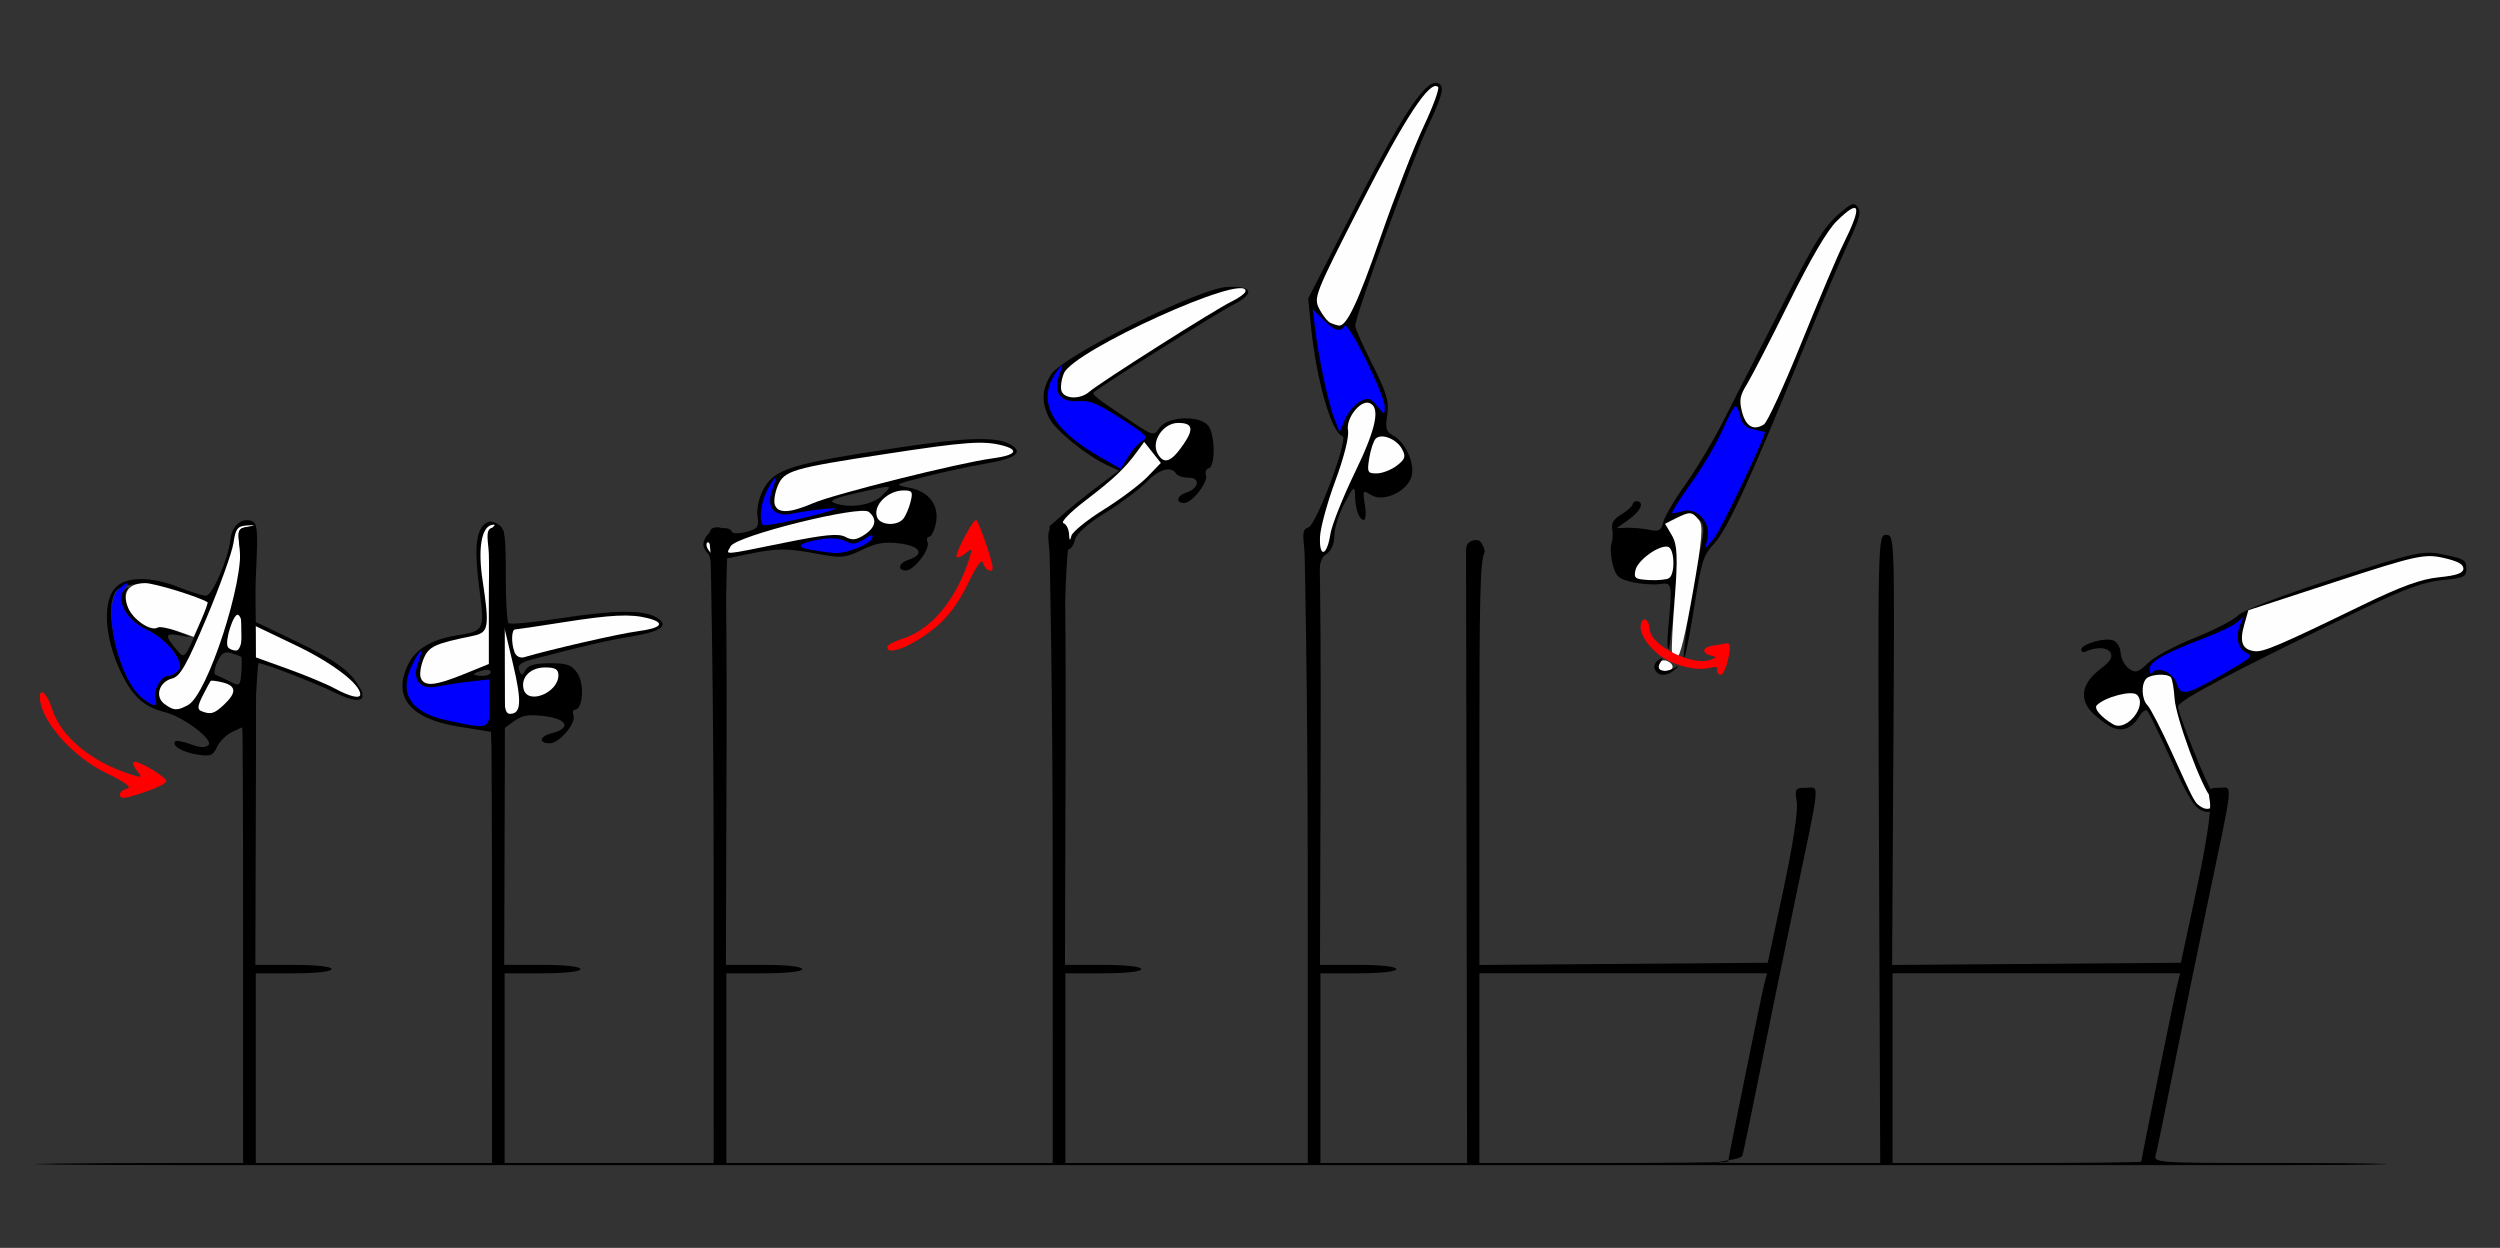 <?xml version="1.0" encoding="UTF-8" standalone="no"?>
<!-- Created with Inkscape (http://www.inkscape.org/) -->

<svg
   xmlns:dc="http://purl.org/dc/elements/1.1/"
   xmlns:cc="http://creativecommons.org/ns#"
   xmlns:rdf="http://www.w3.org/1999/02/22-rdf-syntax-ns#"
   xmlns:svg="http://www.w3.org/2000/svg"
   xmlns="http://www.w3.org/2000/svg"
   xmlns:sodipodi="http://sodipodi.sourceforge.net/DTD/sodipodi-0.dtd"
   xmlns:inkscape="http://www.inkscape.org/namespaces/inkscape"
   version="1.1"
   width="593"
   height="296"
   id="svg2"
   inkscape:version="0.91 r13725"
   sodipodi:docname="ub330602.svg">
  <rect width="100%" height="100%" fill="#333333" stroke="none"/>
  <sodipodi:namedview
     pagecolor="#cacaca"
     bordercolor="#666666"
     borderopacity="1"
     objecttolerance="10"
     gridtolerance="10"
     guidetolerance="10"
     inkscape:pageopacity="0"
     inkscape:pageshadow="2"
     inkscape:window-width="1414"
     inkscape:window-height="905"
     id="namedview11"
     showgrid="false"
     inkscape:zoom="0.70710678"
     inkscape:cx="94.450604"
     inkscape:cy="50.972955"
     inkscape:window-x="0"
     inkscape:window-y="0"
     inkscape:window-maximized="0"
     inkscape:current-layer="svg2" />
  <defs
     id="defs6" />
  <g
     id="g5241"
     transform="translate(-35.546,-5.684)">
    <g
       id="g4399"
       transform="matrix(-0.678,-0.678,-0.678,0.678,339.267,-258.61)"
       inkscape:transform-center-x="-13.900785"
       inkscape:transform-center-y="-27.164121">
      <path
         id="path4319"
         d="m -500.293,85.988 c -0.536,0.046 -0.954,0.373 -1.506,0.926 -1.473,1.473 -1.29,1.989 2.232,6.287 2.847,3.474 5.11,8.326 8.77,18.801 11.579,33.144 16.198,48.036 15.334,49.434 -0.669,1.082 -19.053,8.888 -22.104,9.385 -2.969,0.484 -3.122,3.619 -0.23,4.719 1.91,0.726 4.922,-0.019 14.154,-3.498 6.451,-2.431 12.191,-4.42 12.756,-4.42 0.586,0 0.765,1.039 0.418,2.422 -0.803,3.199 0.188,5.552 2.779,6.6 1.161,0.469 3.788,0.881 5.838,0.916 4.92,0.084 7.271,-3.187 6.488,-9.023 -0.414,-3.089 -0.175,-4.184 1.016,-4.641 1.447,-0.555 3.611,1.384 4.596,4.119 0.22,0.61 0.72,0.813 1.111,0.451 1.028,-0.95 -2.062,-6.485 -4.045,-7.246 -0.954,-0.366 -2.449,0.049 -3.455,0.959 -0.975,0.882 -2.823,1.455 -4.105,1.273 -1.985,-0.281 -2.343,-0.926 -2.402,-4.33 -0.039,-2.258 -1.673,-7.72 -3.75,-12.541 -2.024,-4.698 -3.68,-9.887 -3.68,-11.533 0,-1.82 -4.048,-10.943 -10.336,-23.293 -9.651,-18.957 -10.646,-20.504 -15.057,-23.373 -2.709,-1.762 -3.929,-2.469 -4.822,-2.393 z"
         style="fill:#000000"
         inkscape:connector-curvature="0" />
      <path
         id="path4373"
         d="m -467.281,175.941 c -3.681,-0.969 -2.798,-9.32 0.986,-9.32 1.723,0 5.217,5.918 5.217,8.836 0,1.144 -2.85,1.366 -6.203,0.484 z"
         style="fill:#fefefe"
         inkscape:connector-curvature="0" />
      <path
         id="path4371"
         d="m -497.328,174.929 c -2.315,-0.601 -2.258,-3.308 0.071,-3.308 3.242,0 20.198,-7.809 23.774,-10.949 1.911,-1.678 3.877,-3.051 4.369,-3.051 1.369,0 4.037,2.974 4.037,4.5 0,1.927 -2.819,4.5 -4.93,4.5 -0.983,0 -6.463,1.753 -12.179,3.895 -13.472,5.05 -13.103,4.942 -15.141,4.413 z"
         style="fill:#fefefe"
         inkscape:connector-curvature="0" />
      <path
         id="path4349"
         d="m -479.234,138.4 c -1.726,-1.365 -3.345,-5.402 -10.783,-26.898 -3.486,-10.074 -5.709,-14.836 -8.543,-18.294 -2.765,-3.374 -3.527,-4.978 -2.741,-5.765 0.787,-0.787 2.301,-0.324 5.443,1.664 3.979,2.517 5.235,4.492 14.624,22.994 l 10.271,20.24 -1.893,3.389 c -2.116,3.788 -3.977,4.567 -6.378,2.668 z"
         style="fill:#fefefe"
         inkscape:connector-curvature="0" />
      <path
         id="path4329"
         d="m -465.078,159.857 c 0,-2.084 -3.771,-3.428 -6.107,-2.178 -2.998,1.605 -3.817,0.397 -6.472,-9.546 -2.253,-8.438 -2.259,-8.595 -0.311,-7.977 2.234,0.709 4.706,-0.956 5.94,-4 0.816,-2.013 0.825,-2.012 0.888,0.077 0.035,1.161 1.354,4.986 2.93,8.5 4.41,9.827 5.542,13.879 4.241,15.18 -0.811,0.811 -1.108,0.795 -1.108,-0.057 z"
         style="fill:#0000fe"
         inkscape:connector-curvature="0" />
    </g>
    <path
       inkscape:connector-curvature="0"
       id="path4390"
       d="m 475.389,54.149 c -0.561,-0.112 -1.295,0.306 -2.521,1.308 -4.615,3.773 -6.255,6.371 -15.629,24.761 -5.153,10.109 -11.171,21.902 -13.373,26.205 -2.202,4.303 -6.095,10.753 -8.651,14.334 -2.555,3.58 -4.878,7.562 -5.161,8.849 -0.417,1.898 -1.021,2.23 -3.203,1.762 -1.479,-0.318 -3.849,-0.539 -5.267,-0.493 l -2.578,0.084 2.726,-1.923 c 2.861,-2.018 3.912,-4.09 2.258,-4.453 -0.537,-0.118 -1.069,0.208 -1.183,0.724 -0.113,0.516 -1.333,1.604 -2.711,2.418 -1.75,1.034 -2.39,2.062 -2.127,3.412 0.207,1.062 0.121,2.657 -0.19,3.544 -0.311,0.887 -0.166,3.107 0.322,4.934 0.76,2.845 1.436,3.443 4.705,4.161 2.1,0.461 5.007,0.662 6.461,0.447 2.948,-0.437 2.988,-0.218 1.99,10.433 -0.275,2.932 -0.248,5.171 0.057,4.976 0.306,-0.196 0.981,-5.721 1.5,-12.278 0.695,-8.784 0.562,-12.563 -0.503,-14.354 -1.853,-3.116 -1.723,-3.512 1.557,-4.761 2.114,-0.805 3.114,-0.695 4.5,0.49 1.533,1.311 1.578,2.45 0.321,8.175 -0.803,3.659 -2.058,10.739 -2.789,15.733 -0.731,4.994 -1.132,9.124 -0.889,9.177 0.242,0.053 1.313,-5.361 2.38,-12.031 1.798,-11.243 2.145,-12.349 4.75,-15.15 3.113,-3.347 8.648,-15.392 20.696,-45.031 4.413,-10.856 9.456,-22.77 11.207,-26.476 2.532,-5.361 2.99,-7.039 2.237,-8.211 -0.282,-0.439 -0.557,-0.697 -0.894,-0.764 z"
       style="fill:#000000" />
    <path
       sodipodi:nodetypes="csccssccscssssssssssssc"
       inkscape:connector-curvature="0"
       id="path4386"
       d="m 376.074,25.312 c -2.924,0.087 -8.393,8.561 -18.699,28.68 L 345.846,76.5 346.5,83 c 1.304,12.971 4.836,25.278 7.512,26.17 1.461,0.487 -6.333,21.258 -8.107,21.605 -1.187,0.232 0.343,6.786 0.598,49.913 l -0.04,-10.057 c 1.556,-29.128 1.684,-32.241 3.538,-33.399 1.311,-0.819 2.015,-2.366 2.045,-4.49 0.025,-1.783 1.13,-5.267 2.455,-7.742 2.175,-4.061 2.414,-4.24 2.455,-1.832 0.055,3.264 0.976,5.832 2.09,5.832 0.457,0 0.565,-1.619 0.244,-3.6 -0.561,-3.455 -0.498,-3.548 1.514,-2.291 2.918,1.822 8.677,-0.906 9.59,-4.541 0.77,-3.069 -1.511,-8.026 -4.408,-9.576 -1.648,-0.882 -1.891,-1.727 -1.391,-4.854 0.503,-3.143 -0.09,-5.171 -3.494,-11.941 C 358.845,87.713 357,83.576 357,83.004 c 0,-2.371 13.406,-39.173 17.223,-47.277 3.164,-6.719 3.857,-9.047 2.957,-9.947 -0.32,-0.32 -0.688,-0.479 -1.105,-0.467 z"
       style="fill:#000000" />
    <path
       sodipodi:nodetypes="ccsscccccccscssssssscsssssc"
       inkscape:connector-curvature="0"
       id="path4380"
       d="m 328.615,73.729 c -0.599,-0.024 -1.288,-0.018 -2.062,0.023 -6.738,0.358 -38.973,16.405 -41.678,20.748 -2.253,3.618 -2.369,6.644 -0.404,10.443 1.508,2.916 8.951,8.925 13.779,11.125 l 2.707,1.234 -4.816,3.598 c -2.65,1.98 -6.352,4.95 -8.229,6.6 l -3.412,3 2.019,48.844 -0.036,0.073 C 288.061,159.074 288.391,136 288.98,136 c 0.54,0 1.242,-1.038 1.561,-2.307 0.366,-1.46 3.036,-3.822 7.271,-6.436 3.681,-2.271 8.013,-5.508 9.627,-7.193 2.942,-3.07 5.903,-3.937 7.061,-2.064 0.34,0.55 1.702,1 3.027,1 2.859,0 2.409,2.568 -0.619,3.529 -2.224,0.706 -2.567,2.471 -0.48,2.471 1.873,0 5.783,-5.009 5.166,-6.617 -0.265,-0.689 0.045,-1.43 0.689,-1.645 1.612,-0.537 1.479,-8.115 -0.178,-10.111 -2.068,-2.492 -9.596,-2.191 -11.451,0.457 -1.453,2.074 -1.484,2.068 -6.807,-1.471 -8.224,-5.467 -9.387,-6.373 -8.848,-6.885 1.345,-1.278 29.281,-18.832 32.938,-20.697 4.736,-2.416 4.871,-4.132 0.678,-4.303 z"
       style="fill:#000000" />
    <path
       id="path4364"
       d="m 266.66,109.848 c -4.114,0.129 -9.783,0.776 -17.66,1.961 -26.495,3.986 -29.841,5.047 -32.578,10.34 -0.886,1.713 -1.42,4.414 -1.188,6 0.37,2.52 0.037,2.986 -2.654,3.699 -1.694,0.449 -3.231,0.442 -3.414,-0.016 -0.678,-1.692 -5.114,-0.798 -6.211,1.252 -0.877,1.639 -0.778,2.455 0.465,3.828 1.393,1.539 1.58,7.332 1.58,48.916 l 1.5,13.932 1.5,-61.617 5.25,-1.076 c 6.753,-1.384 8.941,-1.383 16.322,0.008 5.507,1.037 6.48,0.947 10.453,-0.973 3.412,-1.649 5.426,-1.978 9.102,-1.49 4.887,0.648 5.795,2.644 1.781,3.918 -2.224,0.706 -2.567,2.471 -0.48,2.471 1.912,0 5.777,-5.023 5.141,-6.682 C 255.29,133.593 255.462,133 255.951,133 c 0.489,0 1.191,-1.369 1.559,-3.041 0.942,-4.289 -1.528,-7.681 -6.252,-8.586 -3.742,-0.717 -3.727,-0.727 3.742,-2.639 4.125,-1.056 10.614,-2.447 14.422,-3.094 7.296,-1.239 9.108,-2.751 5.566,-4.646 -1.656,-0.886 -4.214,-1.275 -8.328,-1.146 z m -20.555,11.318 c 0.73,0.068 0.005,0.724 -1.316,2.045 -2.297,2.297 -7.613,3.146 -11.289,1.805 -1.485,-0.542 -0.145,-1.154 5.197,-2.373 4.493,-1.026 6.678,-1.545 7.408,-1.477 z"
       style="fill:#000000"
       inkscape:connector-curvature="0" />
    <path
       id="path4348"
       d="m 93.959,129.062 c -1.875,0.1 -3.487,1.922 -3.75,4.539 C 89.754,138.119 85.916,147 84.42,147 c -0.741,0 -3.629,-0.9 -6.42,-2 -6.627,-2.612 -12.388,-2.612 -15,0 -3.088,3.088 -2.726,11.445 0.836,19.301 2.89,6.374 5.714,9.063 10.811,10.303 4.313,1.049 11.61,6.54 10.357,7.793 -0.709,0.709 -2.023,0.656 -4.201,-0.166 -1.744,-0.658 -3.395,-0.972 -3.67,-0.697 -0.983,0.983 1.604,2.551 5.168,3.129 3.139,0.509 3.774,0.268 4.711,-1.787 0.596,-1.306 2.186,-2.896 3.535,-3.531 L 93,178.188 94.596,188.869 C 96.191,177.979 96.5,163 96.881,163 c 1.355,0 13.163,4.562 18.422,7.117 6.357,3.088 8.108,1.554 4.061,-3.559 -2.03,-2.564 -5.888,-5.064 -13.262,-8.596 l -10.398,-4.982 0.57,-11.551 c 0.487,-9.881 0.343,-11.639 -0.988,-12.15 -0.447,-0.172 -0.894,-0.24 -1.326,-0.217 z M 68.686,144.25 c 2.821,-0.012 6.281,0.594 9.623,1.818 3.405,1.247 6.312,2.351 6.461,2.453 0.149,0.102 -1.01,3.188 -2.574,6.855 -2.637,6.182 -2.955,6.538 -4.367,4.895 -3.331,-3.876 -3.282,-4.521 0.297,-3.881 3.347,0.599 3.343,0.592 -0.49,-0.881 -2.126,-0.817 -4.231,-1.26 -4.676,-0.984 -2.877,1.778 -9.164,-5.618 -7.408,-8.715 0.582,-1.026 0.462,-1.05 -0.549,-0.115 -2.231,2.064 0.684,7.261 5.209,9.287 4.836,2.165 9.251,7.757 7.648,9.688 C 77.252,165.402 76.15,166 75.412,166 c -1.719,0 -3.732,3.721 -3.02,5.578 0.725,1.889 -0.4,1.763 -3.102,-0.35 -5.161,-4.036 -9.342,-20.443 -6.395,-25.096 0.787,-1.242 2.968,-1.871 5.789,-1.883 z m 20.666,16.18 c 0.312,-0.007 0.662,0.056 1.066,0.18 1.146,0.351 2.224,0.763 2.398,0.914 0.174,0.151 0.174,1.8 0,3.664 -0.305,3.262 -0.409,3.34 -2.816,2.115 -1.375,-0.7 -2.873,-1.404 -3.33,-1.564 -0.457,-0.161 -0.27,-1.524 0.416,-3.029 0.726,-1.594 1.329,-2.257 2.266,-2.279 z"
       style="fill:#000000"
       inkscape:connector-curvature="0" />
    <path
       id="path4346"
       d="m 151.965,129.398 c -0.504,-0.01 -0.958,0.181 -1.432,0.574 -2.14,1.776 -2.496,6.001 -1.291,15.352 1.281,9.937 1.238,10.023 -5.484,11.098 -5.625,0.899 -9.483,3.146 -11.24,6.545 -4.064,7.859 0.106,13.181 11.805,15.068 l 7.678,1.238 1.525,20.486 1.537,-21.26 2.455,-1.787 c 1.935,-1.408 3.501,-1.647 7.393,-1.131 5.316,0.705 6.111,2.873 1.48,4.035 -2.861,0.718 -3.184,2.383 -0.463,2.383 2.299,0 6.359,-4.809 5.641,-6.682 C 171.29,174.593 171.462,174 171.951,174 c 1.831,0 2.264,-6.022 0.613,-8.541 C 171.214,163.397 170.158,163 166.027,163 c -3.489,0 -5.19,0.47 -5.828,1.609 -0.817,1.46 -0.957,1.463 -1.508,0.027 -0.455,-1.186 0.32,-1.824 3.1,-2.549 12.885,-3.359 17.462,-4.415 23.631,-5.455 7.295,-1.23 9.11,-2.742 5.566,-4.639 -3.165,-1.694 -10.133,-1.574 -22.834,0.393 -6.24,0.966 -11.64,1.461 -12,1.1 -0.36,-0.362 -0.647,-5.527 -0.637,-11.477 0.016,-9.447 -0.216,-10.964 -1.828,-11.971 -0.668,-0.417 -1.221,-0.63 -1.725,-0.641 z m -1.188,35.18 c 0.717,-0.05 1.223,0.142 1.223,0.516 0,0.499 -0.9,0.906 -2,0.906 -1.1,0 -2,-0.172 -2,-0.383 0,-0.211 0.9,-0.619 2,-0.906 0.275,-0.072 0.538,-0.116 0.777,-0.133 z"
       style="fill:#000000"
       inkscape:connector-curvature="0" />
    <path
       id="path4462"
       d="m 83.265,174.343 c -0.941,-0.381 -0.851,-1.255 0.377,-3.671 0.887,-1.744 1.727,-3.306 1.867,-3.47 0.14,-0.164 1.433,-0.003 2.873,0.358 3.231,0.811 3.324,2.428 0.304,5.266 -2.335,2.194 -3.169,2.427 -5.421,1.517 z"
       style="fill:#fefefe"
       inkscape:connector-curvature="0" />
    <path
       id="path4460"
       d="m 155.085,164.75 0.085,-10.25 2.056,8.663 C 159.346,172.102 159.176,175 156.531,175 c -1.281,0 -1.518,-1.675 -1.447,-10.25 z"
       style="fill:#fefefe"
       inkscape:connector-curvature="0" />
    <path
       id="path4458"
       d="m 74.569,172.674 c -2.374,-1.736 -1.308,-5.272 1.826,-6.058 1.88,-0.472 3.431,-3.209 8.132,-14.349 3.194,-7.571 6.07,-15.566 6.391,-17.766 0.493,-3.382 0.969,-4.025 3.083,-4.164 2.42,-0.159 2.425,-0.148 0.136,0.335 -2.141,0.451 -2.305,0.87 -1.736,4.427 1.264,7.905 -7.63,35.349 -12.258,37.826 -2.599,1.391 -3.376,1.356 -5.573,-0.25 z"
       style="fill:#fefefe"
       inkscape:connector-curvature="0" />
    <path
       id="path4456"
       d="m 115,169.014 c -1.925,-1.046 -6.987,-3.157 -11.25,-4.691 l -7.75,-2.789 0,-3.711 0,-3.711 9.894,4.741 c 8.531,4.088 15.106,9.111 15.106,11.541 0,1.109 -2.461,0.543 -6,-1.381 z"
       style="fill:#fefefe"
       inkscape:connector-curvature="0" />
    <path
       id="path4454"
       d="M 159.755,169.171 C 159.02,166.362 161.352,164 164.86,164 c 2.385,0 3.14,0.443 3.14,1.845 0,4.178 -7.257,7.105 -8.245,3.326 z"
       style="fill:#fefefe"
       inkscape:connector-curvature="0" />
    <path
       id="path4452"
       d="m 135.355,166.482 c -0.32,-0.835 -0.028,-2.857 0.65,-4.493 1.232,-2.975 2.638,-3.632 11.745,-5.486 3.745,-0.762 3.95,-1.98 2.24,-13.311 -1.086,-7.197 -0.269,-12.321 2.064,-12.953 0.871,-0.236 1.048,-0.063 0.445,0.435 -0.59,0.487 -1,7.324 -1,16.668 l 0,15.842 -5.92,2.408 c -6.857,2.79 -9.411,3.012 -10.225,0.89 z"
       style="fill:#fefefe"
       inkscape:connector-curvature="0" />
    <path
       id="path4450"
       d="m 157.618,160.448 c -0.854,-2.224 -0.776,-5.444 0.132,-5.466 0.412,-0.01 5.475,-0.763 11.25,-1.673 11.59,-1.826 16.126,-2.046 20.25,-0.981 4.267,1.102 3.263,2.347 -2.5,3.1 -4.34,0.567 -20.547,4.274 -26.882,6.149 -0.92,0.272 -1.901,-0.22 -2.25,-1.129 z"
       style="fill:#fefefe"
       inkscape:connector-curvature="0" />
    <path
       id="path4448"
       d="m 89.597,159.156 c -0.827,-1.338 1.408,-8.271 2.458,-7.623 1.596,0.986 1.159,8.467 -0.495,8.467 -0.793,0 -1.676,-0.38 -1.963,-0.844 z"
       style="fill:#fefefe"
       inkscape:connector-curvature="0" />
    <path
       id="path4446"
       d="m 77.635,155.388 c -2.126,-0.75 -4.23,-1.138 -4.675,-0.863 -1.594,0.985 -5.846,-1.837 -7.014,-4.656 C 64.445,146.247 66.01,144 70.033,144 c 2.111,0 12.815,3.293 14.737,4.534 0.149,0.096 -0.526,1.985 -1.5,4.197 L 81.5,156.752 Z"
       style="fill:#fefefe"
       inkscape:connector-curvature="0" />
    <path
       id="path4444"
       d="m 203.459,135.933 c -0.363,-0.587 -0.445,-1.281 -0.183,-1.543 0.262,-0.262 0.743,0.218 1.069,1.067 0.676,1.762 0.1,2.072 -0.886,0.477 z"
       style="fill:#fefefe"
       inkscape:connector-curvature="0" />
    <path
       id="path4442"
       d="m 208.868,135.247 c 1.326,-2.478 30.761,-9.801 32.752,-8.148 2.055,1.706 1.678,3.66 -1.053,5.449 -1.899,1.245 -2.889,1.35 -4.513,0.481 -1.617,-0.865 -4.874,-0.547 -14.633,1.429 -14.921,3.022 -13.707,2.945 -12.553,0.789 z"
       style="fill:#fefefe"
       inkscape:connector-curvature="0" />
    <path
       id="path4440"
       d="m 348.645,133.093 c 0.08,-2.149 1.717,-8.158 3.639,-13.353 2.073,-5.603 3.296,-10.483 3.007,-11.995 -0.532,-2.781 2.879,-7.183 5.021,-6.48 2.756,0.904 1.706,6.015 -3.389,16.504 -2.867,5.902 -5.485,12.495 -5.818,14.65 -0.802,5.187 -2.647,5.693 -2.461,0.675 z"
       style="fill:#fefefe"
       inkscape:connector-curvature="0" />
    <path
       id="path4438"
       d="m 289.116,132.333 c -0.064,-1.192 -0.668,-2.351 -1.342,-2.575 -0.674,-0.225 1.674,-2.625 5.218,-5.333 6.738,-5.149 9.357,-7.625 12.23,-11.564 l 1.722,-2.36 1.976,2.5 1.976,2.5 -3.19,3.297 c -1.754,1.814 -6.425,5.314 -10.38,7.779 -3.955,2.465 -7.393,5.256 -7.642,6.203 -0.343,1.308 -0.48,1.202 -0.568,-0.445 z"
       style="fill:#fefefe"
       inkscape:connector-curvature="0" />
    <path
       id="path4436"
       d="m 243.59,128.373 c -1.056,-2.753 2.474,-6.333 6.269,-6.358 2.074,-0.013 2.275,0.315 1.67,2.729 -0.379,1.509 -1.158,3.309 -1.731,4 -1.486,1.791 -5.469,1.553 -6.207,-0.371 z"
       style="fill:#fefefe"
       inkscape:connector-curvature="0" />
    <path
       id="path4434"
       d="m 219.355,125.482 c -0.32,-0.835 -0.029,-2.853 0.646,-4.485 1.534,-3.702 3.255,-4.211 25.999,-7.688 18.447,-2.82 22.781,-3.135 27.25,-1.981 4.221,1.09 3.282,2.344 -2.312,3.086 -7.854,1.042 -37.361,8.41 -42.499,10.613 -5.518,2.365 -8.297,2.505 -9.084,0.456 z"
       style="fill:#fefefe"
       inkscape:connector-curvature="0" />
    <path
       inkscape:connector-curvature="0"
       id="path4432"
       d="m 428.717,163.673 c 0.302,-1.375 1.54,-1.766 2.852,-0.902 0.687,0.453 0.919,1.163 0.517,1.579 -0.924,0.953 -3.608,0.414 -3.369,-0.676 z"
       style="fill:#fefefe" />
    <path
       inkscape:connector-curvature="0"
       id="path4430"
       d="m 432.146,160.405 c -0.163,-0.464 0.134,-6.273 0.659,-12.909 0.755,-9.541 0.613,-12.64 -0.677,-14.814 l -1.632,-2.749 2.717,-1.364 c 3.202,-1.608 3.673,-1.564 5.351,0.494 1.015,1.246 0.721,4.679 -1.467,17.083 -1.752,9.935 -3.082,15.448 -3.696,15.314 -0.527,-0.116 -1.092,-0.59 -1.255,-1.054 z"
       style="fill:#fefefe" />
    <path
       id="path4428"
       d="m 360.333,114.336 c 0.327,-2.015 1.016,-4.085 1.53,-4.599 1.363,-1.363 4.962,0.067 6.257,2.487 0.94,1.756 0.74,2.379 -1.251,3.91 -1.303,1.002 -3.44,1.832 -4.75,1.844 -2.185,0.02 -2.332,-0.279 -1.786,-3.641 z"
       style="fill:#fefefe"
       inkscape:connector-curvature="0" />
    <path
       id="path4426"
       d="m 310.137,113.281 c -1.625,-2.905 1.313,-7.281 4.888,-7.281 3.403,0 3.761,1.405 1.282,5.027 -2.944,4.303 -4.671,4.933 -6.171,2.253 z"
       style="fill:#fefefe"
       inkscape:connector-curvature="0" />
    <path
       inkscape:connector-curvature="0"
       id="path4424"
       d="m 423.472,140.938 c 0.524,-2.384 5.572,-6.031 7.702,-5.563 1.586,0.348 1.795,6.466 0.254,7.452 -0.556,0.356 -2.679,0.555 -4.717,0.442 -3.316,-0.183 -3.657,-0.429 -3.239,-2.331 z"
       style="fill:#fefefe" />
    <path
       id="path4422"
       d="m 287.355,98.482 c -0.32,-0.835 -0.072,-2.749 0.551,-4.254 C 290.138,88.838 331,70.323 331,74.701 c 0,0.511 -1.522,1.654 -3.381,2.541 -3.768,1.797 -31.224,19.215 -33.697,21.378 -2.1,1.836 -5.839,1.758 -6.567,-0.138 z"
       style="fill:#fefefe"
       inkscape:connector-curvature="0" />
    <path
       id="path4420"
       d="m 351.229,82.331 c -0.699,-0.281 -1.927,-1.78 -2.729,-3.332 -1.418,-2.741 -1.138,-3.447 9.983,-25.186 10.467,-20.461 16.332,-29.333 18.174,-27.491 0.372,0.372 -1.182,4.614 -3.453,9.427 -2.271,4.813 -6.851,16.596 -10.179,26.186 -5.405,15.578 -8.08,21.231 -9.929,20.986 -0.327,-0.043 -1.167,-0.309 -1.866,-0.59 z"
       style="fill:#fefefe"
       inkscape:connector-curvature="0" />
    <path
       inkscape:connector-curvature="0"
       id="path2997"
       d="m 448.75,103.362 c -0.7,-2.782 -0.511,-3.812 1.223,-6.642 1.128,-1.843 5.589,-10.507 9.914,-19.255 5.177,-10.473 9.029,-17.058 11.278,-19.28 5.642,-5.574 6.189,-3.823 1.657,5.306 -1.423,2.866 -5.918,13.463 -9.99,23.55 -4.072,10.086 -8.061,18.77 -8.865,19.298 -2.427,1.592 -4.342,0.5 -5.217,-2.976 z"
       style="fill:#fefefe" />
    <path
       id="path4468"
       d="m 64,194.073 c 0,-0.51 0.787,-1.114 1.75,-1.343 1.145,-0.272 -0.558,-1.528 -4.93,-3.635 C 52.577,185.124 45,176.426 45,170.935 c 0,-2.34 1.797,-0.573 2.863,2.815 2.12,6.738 9.412,12.748 19.129,15.765 2.245,0.697 2.355,0.608 1.107,-0.895 -0.762,-0.918 -1.152,-1.901 -0.868,-2.185 C 67.9,185.767 75,189.943 75,191.005 75,191.449 72.895,192.529 70.322,193.406 64.913,195.249 64,195.345 64,194.073 Z"
       style="fill:#fe0000"
       inkscape:connector-curvature="0" />
    <path
       id="path4466"
       d="m 246,159.158 c 0,-0.463 1.688,-1.373 3.75,-2.022 6.738,-2.12 12.748,-9.412 15.765,-19.129 0.697,-2.245 0.608,-2.355 -0.895,-1.107 -0.918,0.762 -1.885,1.168 -2.15,0.904 -0.556,-0.556 3.744,-8.783 4.597,-8.796 0.522,-0.008 3.933,9.818 3.933,11.33 0,1.451 -1.88,0.55 -2.269,-1.088 -0.272,-1.145 -1.528,0.558 -3.635,4.93 -2.116,4.391 -4.707,7.899 -7.561,10.238 C 252.04,158.92 246,161.403 246,159.158 Z"
       style="fill:#fe0000"
       inkscape:connector-curvature="0" />
    <path
       inkscape:connector-curvature="0"
       id="path2993"
       d="m 428.833,160.818 c -2.92,-2.447 -4.493,-5.181 -4.076,-7.083 0.441,-2.007 1.997,-1.128 2.089,1.18 0.153,3.861 10.161,8.879 14.486,7.263 1.43,-0.534 1.425,-0.682 -0.033,-1.015 -0.938,-0.214 -1.621,-0.779 -1.517,-1.253 0.104,-0.475 1.018,-0.965 2.031,-1.09 1.013,-0.125 2.447,-0.363 3.188,-0.529 0.959,-0.215 1.094,0.844 0.47,3.687 -0.482,2.194 -1.315,3.892 -1.853,3.774 -0.537,-0.118 -0.877,-0.669 -0.755,-1.226 0.153,-0.697 -0.434,-0.826 -1.889,-0.415 -3.067,0.866 -9.147,-0.783 -12.142,-3.293 z"
       style="fill:#fe0000" />
    <path
       id="path4416"
       d="m 141.578,176.563 c -8.885,-1.905 -11.671,-6.614 -8.052,-13.612 1.957,-3.784 2.622,-3.801 1.198,-0.03 -1.546,4.095 0.486,6.503 4.719,5.594 1.681,-0.361 5.096,-0.886 7.588,-1.167 l 4.531,-0.51 0.081,5.582 c 0.092,6.4 0.217,6.349 -10.065,4.144 z"
       style="fill:#0000fe"
       inkscape:connector-curvature="0" />
    <path
       id="path4414"
       d="m 69.29,171.228 c -5.727,-4.479 -9.586,-21.789 -5.719,-25.656 2.001,-2.001 3.075,-2.055 1.429,-0.072 -2.076,2.502 0.634,7.435 5.211,9.484 4.836,2.165 9.25,7.756 7.648,9.686 C 77.252,165.401 76.151,166 75.413,166 c -1.719,0 -3.734,3.721 -3.021,5.578 0.725,1.889 -0.399,1.762 -3.101,-0.35 z"
       style="fill:#0000fe"
       inkscape:connector-curvature="0" />
    <path
       id="path4412"
       d="m 228,136.112 c -3.964,-0.708 -3.228,-1.537 2.236,-2.523 2.18,-0.393 4.603,-0.21 5.817,0.44 1.622,0.868 2.611,0.767 4.484,-0.461 1.742,-1.142 2.264,-1.213 1.898,-0.259 -0.588,1.532 -6.203,3.751 -9.006,3.56 -1.061,-0.072 -3.504,-0.413 -5.429,-0.756 z"
       style="fill:#0000fe"
       inkscape:connector-curvature="0" />
    <path
       id="path4410"
       d="m 216.551,130.218 c -1.049,-1.049 -0.545,-5.33 0.974,-8.268 1.957,-3.784 2.622,-3.801 1.198,-0.03 -1.543,4.087 0.485,6.498 4.719,5.609 4.079,-0.856 11.317,-1.62 10.057,-1.061 -2.658,1.179 -16.465,4.235 -16.949,3.751 z"
       style="fill:#0000fe"
       inkscape:connector-curvature="0" />
    <path
       id="path4408"
       d="M 296.41,114.049 C 284.567,107.286 281.216,100.387 286.426,93.5 c 1.397,-1.847 1.425,-1.757 0.354,1.17 -1.512,4.136 0.225,6.46 4.61,6.165 3.005,-0.202 4.768,0.617 12.919,6.003 3.196,2.112 3.547,2.664 2.182,3.428 -0.895,0.501 -2.41,2.197 -3.366,3.769 l -1.738,2.858 z"
       style="fill:#0000fe"
       inkscape:connector-curvature="0" />
    <path
       id="path4406"
       d="m 352.17,105.333 c -1.449,-3.598 -3.781,-14.274 -4.603,-21.07 l -0.633,-5.237 2.487,2.487 c 2.678,2.678 4.091,3.084 5.093,1.463 C 355.294,81.715 364,99.342 364,102.179 c 0,1.983 -0.053,1.977 -1.817,-0.201 -1.572,-1.942 -2.122,-2.081 -4.081,-1.032 -1.245,0.667 -2.833,2.564 -3.527,4.216 l -1.263,3.004 z"
       style="fill:#0000fe"
       inkscape:connector-curvature="0" />
    <path
       inkscape:connector-curvature="0"
       id="path2991"
       d="m 440.588,133.114 c 0.721,-3.532 -2.559,-7.102 -5.708,-6.213 -1.201,0.339 -2.416,0.566 -2.7,0.504 -0.284,-0.062 1.746,-3.278 4.511,-7.145 2.765,-3.868 6.134,-9.578 7.488,-12.689 1.354,-3.112 2.74,-5.596 3.08,-5.522 0.34,0.075 0.835,1.22 1.1,2.545 0.335,1.678 1.299,2.577 3.176,2.961 1.482,0.303 2.68,0.618 2.662,0.7 -0.536,2.44 -10.677,23.514 -12.116,25.176 l -2.038,2.355 0.546,-2.672 z"
       style="fill:#0000fe" />
    <path
       inkscape:connector-curvature="0"
       id="path4352"
       d="m 429.777,161.798 c -0.13,0.007 -0.39,0.142 -0.789,0.395 -0.767,0.486 -1.206,1.427 -0.973,2.09 0.631,1.798 2.783,1.959 4.669,0.347 1.42,-1.213 1.424,-1.288 0.031,-0.505 -2.482,1.395 -4.58,0.614 -3.359,-1.25 0.489,-0.746 0.637,-1.09 0.421,-1.077 z"
       style="fill:#000000" />
    <path
       sodipodi:nodetypes="cscssssssccccscscccccccsscccssssssccccsccccccsscccccccssccc"
       inkscape:connector-curvature="0"
       style="fill:#000000"
       d="m 482.96,132.549 c -1.985,1.7e-4 -2,0.571 -1.715,74.5 l 0.287,74.5 -25.604,0 c -23.915,0 -7.57,-0.115 -7.086,-1.75 0.285,-0.963 2.092,-9.625 4.016,-19.25 1.923,-9.625 5.571,-27.4 8.105,-39.5 6.563,-31.33 6.265,-28.5 2.996,-28.5 -2.577,0 -2.725,0.226 -2.215,3.371 0.333,2.054 -0.905,10.157 -3.17,20.75 l -3.717,17.379 -34.199,0.264 -34.199,0.264 0,-48.441 c 0,-39.036 0.158,-47.319 1.242,-49.516 0.104,-0.676 -0.787,-2.622 -1.514,-2.773 -0.754,-0.157 -2.544,-3.4e-4 -2.826,1.664 -0.028,0.166 -0.043,0.456 -0.066,0.674 l 0.119,70.115 0.125,75.25 -305.055,0 c -30.848,0 -35.002,0.25 -35.002,0.25 0,0 4.154,0.25 35.002,0.25 3.142,0.001 302.005,-0.002 305.062,0 34.553,0.017 46.597,5.5e-4 91.413,0 37.97,-4.7e-4 71.696,0.011 102.926,0 21.346,0 24,-0.249 24,-0.249 0,0 -2.641,-0.25 -24,-0.25 l -5.494,0 c -24.357,0 -26.033,-0.115 -25.549,-1.75 0.285,-0.963 2.092,-9.625 4.016,-19.25 1.923,-9.625 5.571,-27.4 8.105,-39.5 6.563,-31.33 6.265,-28.5 2.996,-28.5 -2.577,0 -2.725,0.226 -2.215,3.371 0.333,2.054 -0.905,10.157 -3.17,20.75 l -3.717,17.379 -34.25,0.264 -34.25,0.264 0.301,-51.014 c 0.297,-50.447 0.279,-51.014 -1.699,-51.014 z m -96.5,104 34.107,0 34.109,0 -0.693,2.75 c -0.674,2.677 -8.523,41.29 -8.523,41.93 0,0.176 -13.275,0.32 -29.5,0.32 l -29.5,0 0,-22.5 z m 98,0 34.107,0 34.109,0 -0.693,2.75 c -0.674,2.677 -8.523,41.29 -8.523,41.93 0,0.176 -13.275,0.32 -29.5,0.32 l -29.5,0 0,-22.5 z"
       id="path4220" />
    <path
       sodipodi:nodetypes="cccccccccccssscsscc"
       inkscape:connector-curvature="0"
       id="path4223"
       d="m 93.032,130.938 c -1.484,0.547 -0.646,3.556 -0.565,6.123 0.072,2.119 0.725,34.198 0.732,72.74 l 0.016,71.75 -7.504,0.322 0,0.15 16.77,0 0,-0.107 -6.266,-0.365 0,-22.5 0,-22.5 9,0 c 5.333,0 9,-0.407 9,-1 0,-0.593 -3.683,-1 -9.049,-1 l -9.049,0 0.152,-50.93 c 0.06,-20.191 -0.056,-38.007 -0.274,-46.622 -0.084,-3.337 0.256,-4.503 -0.097,-5.411 -0.35,-0.656 -1.575,-1.11 -2.867,-0.651 z"
       style="fill:#000000" />
    <path
       style="fill:#000000"
       d="m 152.063,130.938 c -1.484,0.547 -0.646,3.556 -0.565,6.123 0.072,2.119 0.725,34.198 0.732,72.74 l 0.016,71.75 -7.504,0.322 0,0.15 16.77,0 0,-0.107 -6.266,-0.365 0,-22.5 0,-22.5 9,0 c 5.333,0 9,-0.407 9,-1 0,-0.593 -3.683,-1 -9.049,-1 l -9.049,0 0.152,-50.93 c 0.06,-20.191 -0.056,-38.007 -0.274,-46.622 -0.084,-3.337 0.256,-4.503 -0.097,-5.411 -0.35,-0.656 -1.575,-1.11 -2.867,-0.651 z"
       id="path4396"
       inkscape:connector-curvature="0"
       sodipodi:nodetypes="cccccccccccssscsscc" />
    <path
       sodipodi:nodetypes="cccccccccccssscsscc"
       inkscape:connector-curvature="0"
       id="path4398"
       d="m 204.65,130.938 c -1.484,0.547 -0.646,3.556 -0.565,6.123 0.072,2.119 0.725,34.198 0.732,72.74 l 0.016,71.75 -7.504,0.322 0,0.15 16.77,0 0,-0.107 -6.266,-0.365 0,-22.5 0,-22.5 9,0 c 5.333,0 9,-0.407 9,-1 0,-0.593 -3.683,-1 -9.049,-1 l -9.049,0 0.152,-50.93 c 0.06,-20.191 -0.056,-38.007 -0.274,-46.622 -0.084,-3.337 0.256,-4.503 -0.097,-5.411 -0.35,-0.656 -1.575,-1.11 -2.867,-0.651 z"
       style="fill:#000000" />
    <path
       style="fill:#000000"
       d="m 285.075,130.938 c -1.484,0.547 -0.646,3.556 -0.565,6.123 0.072,2.119 0.725,34.198 0.732,72.74 l 0.016,71.75 -7.504,0.322 0,0.15 16.77,0 0,-0.107 -6.266,-0.365 0,-22.5 0,-22.5 9,0 c 5.333,0 9,-0.407 9,-1 0,-0.593 -3.683,-1 -9.049,-1 l -9.049,0 0.152,-50.93 c 0.06,-20.191 -0.056,-38.007 -0.274,-46.622 -0.084,-3.337 0.256,-4.503 -0.097,-5.411 -0.35,-0.656 -1.575,-1.11 -2.867,-0.651 z"
       id="path4400"
       inkscape:connector-curvature="0"
       sodipodi:nodetypes="cccccccccccssscsscc" />
    <path
       sodipodi:nodetypes="cccccccccccssscsscc"
       inkscape:connector-curvature="0"
       id="path4402"
       d="m 345.567,130.938 c -1.484,0.547 -0.646,3.556 -0.565,6.123 0.072,2.119 0.725,34.198 0.732,72.74 l 0.016,71.75 -7.504,0.322 0,0.15 16.77,0 0,-0.107 -6.266,-0.365 0,-22.5 0,-22.5 9,0 c 5.333,0 9,-0.407 9,-1 0,-0.593 -3.683,-1 -9.049,-1 l -9.049,0 0.152,-50.93 c 0.06,-20.191 -0.056,-38.007 -0.274,-46.622 -0.084,-3.337 0.256,-4.503 -0.097,-5.411 -0.35,-0.656 -1.575,-1.11 -2.867,-0.651 z"
       style="fill:#000000" />
  </g>
</svg>
